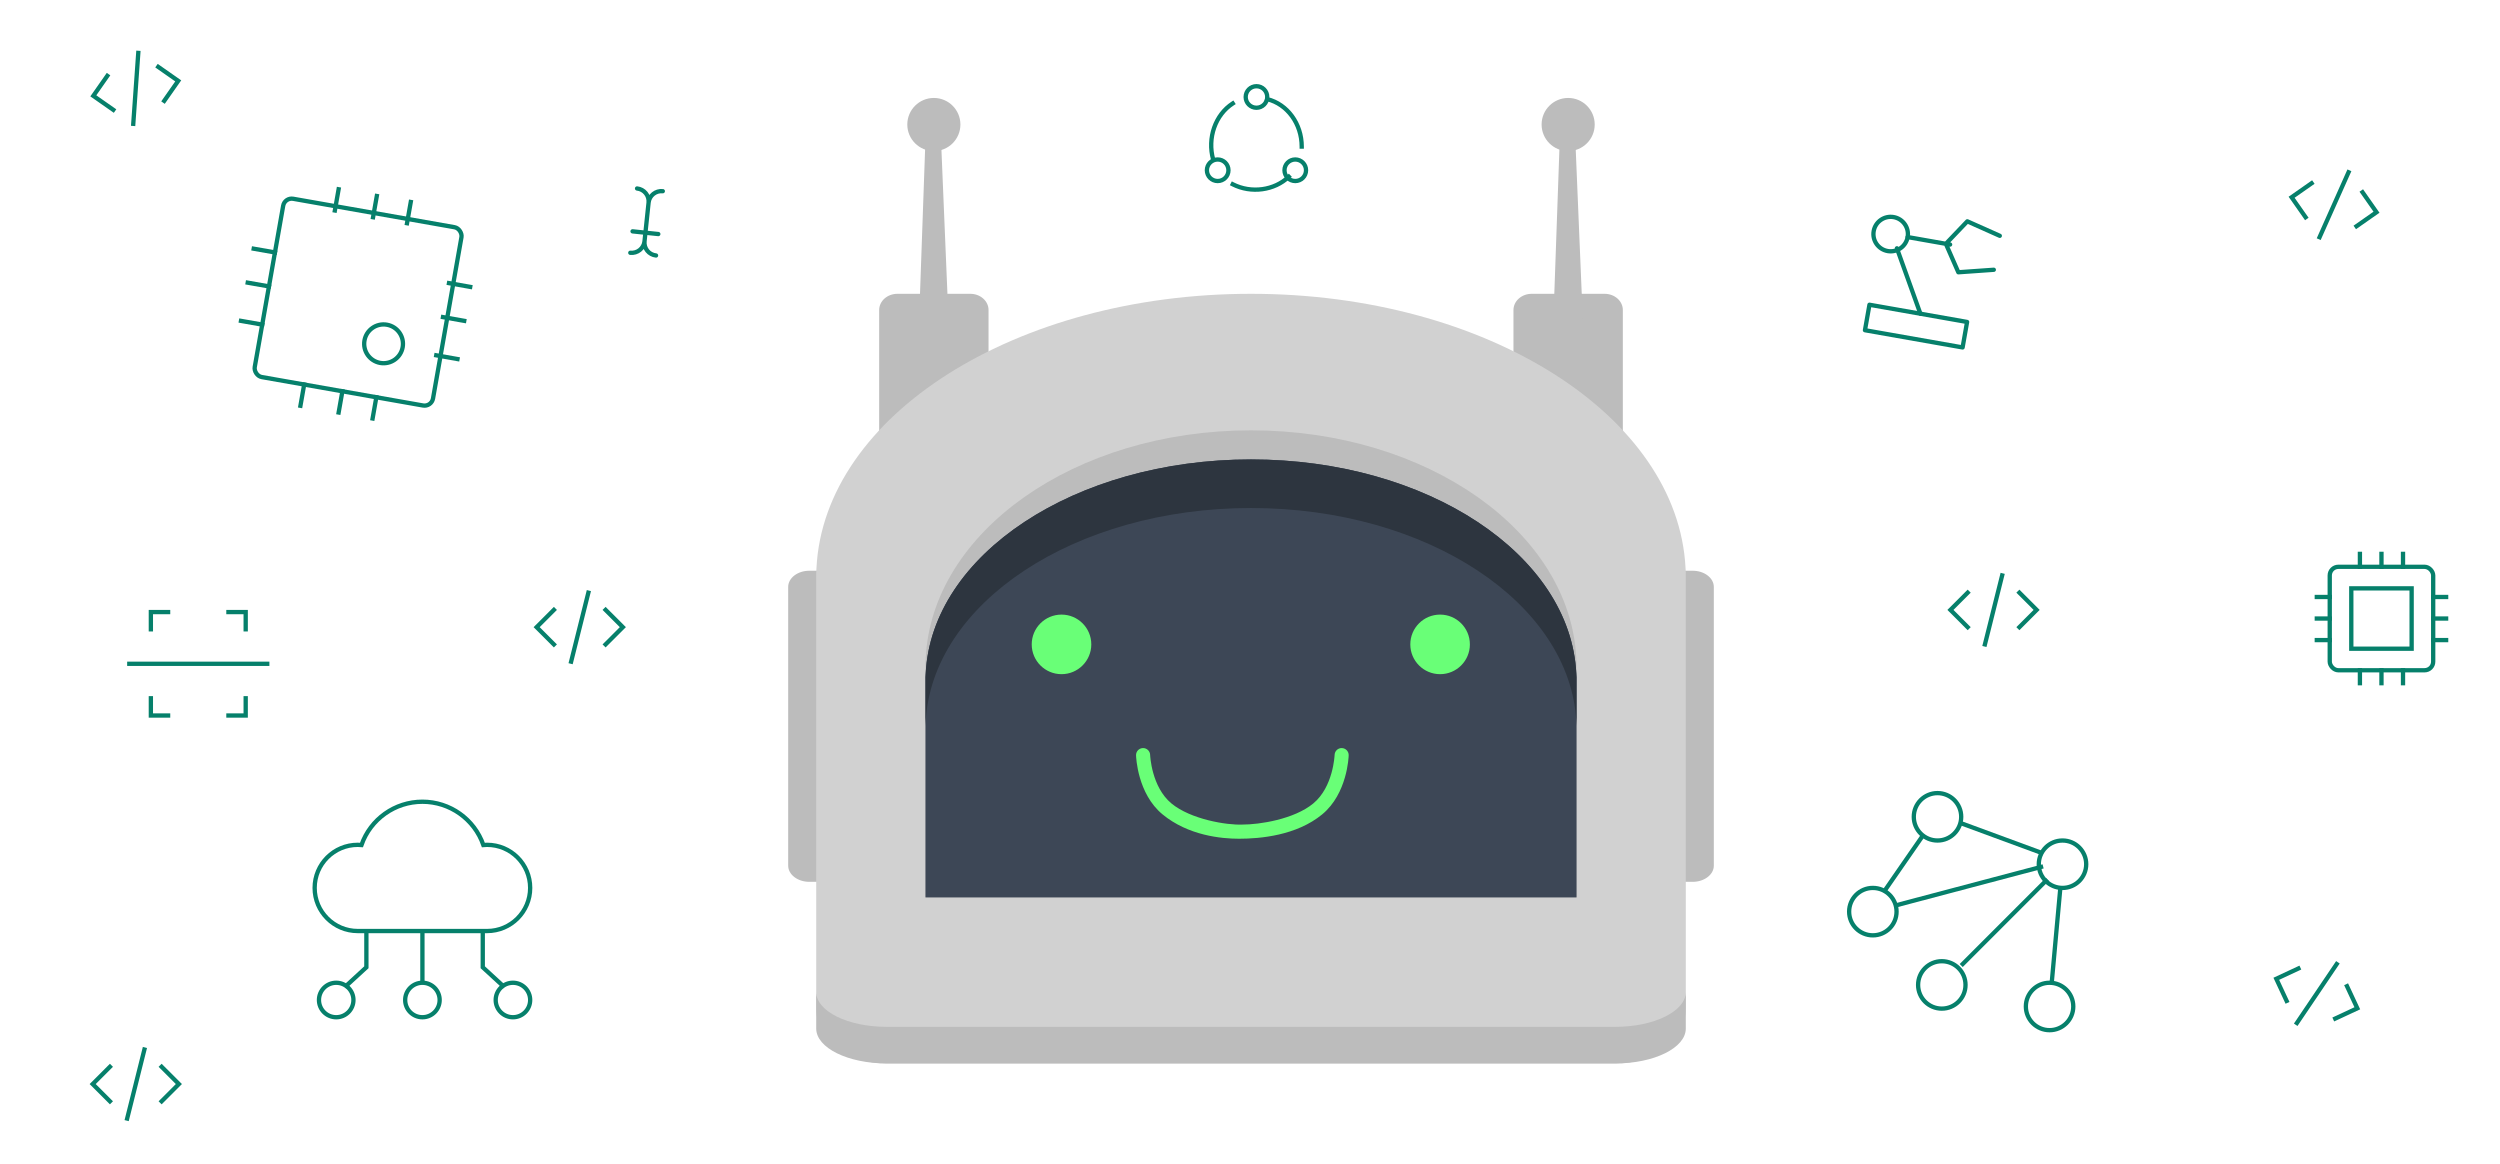 <svg xmlns="http://www.w3.org/2000/svg" width="580" height="270" viewBox="0 0 580 270">
    <g fill="none" fill-rule="evenodd">
        <g>
            <g>
                <path d="M0 0H580V270H0z" transform="translate(-515, -222) translate(515, 222)"/>
                <path fill="#BCBCBC" d="M194.505 200.828c0 2.077-2.196 3.757-4.904 3.757h-1.839c-2.708 0-4.904-1.68-4.904-3.757V136.17c0-2.077 2.196-3.76 4.904-3.76h1.839c2.708 0 4.904 1.683 4.904 3.76v64.658M397.608 200.828c0 2.077-2.196 3.757-4.904 3.757h-1.838c-2.709 0-4.905-1.68-4.905-3.757V136.17c0-2.077 2.196-3.76 4.905-3.76h1.838c2.708 0 4.904 1.683 4.904 3.76v64.658M229.34 105.006c0 2.078-1.893 3.76-4.229 3.76h-16.915c-2.335 0-4.229-1.682-4.229-3.76V71.923c0-2.077 1.894-3.76 4.23-3.76h16.914c2.336 0 4.23 1.683 4.23 3.76v33.083M376.499 105.006c0 2.078-1.894 3.76-4.23 3.76h-16.914c-2.336 0-4.23-1.682-4.23-3.76V71.923c0-2.077 1.894-3.76 4.23-3.76h16.915c2.335 0 4.229 1.683 4.229 3.76v33.083" transform="translate(-515, -222) translate(515, 222)"/>
                <path fill="#D1D1D1" d="M391.043 131.762c-1.77-35.319-46.223-63.6-100.81-63.6s-99.04 28.281-100.81 63.6c-.038.35-.062.702-.062 1.059v101.248c0 6.99 7.328 12.656 16.367 12.656h169.01c9.04 0 16.367-5.666 16.367-12.656V132.821c0-.357-.024-.71-.062-1.06" transform="translate(-515, -222) translate(515, 222)"/>
                <path fill="#BCBCBC" d="M374.739 238.23H205.728c-9.04 0-16.367-3.63-16.367-8.103v8.494c0 4.477 7.328 8.104 16.367 8.104h169.01c9.04 0 16.367-3.627 16.367-8.104v-8.494c0 4.473-7.328 8.104-16.366 8.104M365.756 208.195v-54.457c0-.298-.018-.593-.047-.884-1.325-29.443-34.607-53.017-75.476-53.017-40.87 0-74.15 23.574-75.476 53.017-.029.291-.046.586-.046.884v54.457h151.045" transform="translate(-515, -222) translate(515, 222)"/>
                <path fill="#3D4756" d="M365.756 208.195v-51.067c0-.277-.018-.555-.047-.826-1.325-27.612-34.607-49.715-75.476-49.715-40.87 0-74.15 22.103-75.476 49.715-.029.271-.046.549-.046.826v51.067h151.045" transform="translate(-515, -222) translate(515, 222)"/>
                <path fill="#2D353F" d="M365.71 156.302c-1.326-27.612-34.608-49.715-75.477-49.715-40.87 0-74.15 22.103-75.476 49.715-.029.271-.046.549-.046.826v11.278c0-.28.017-.555.046-.83 1.325-27.608 34.607-49.715 75.476-49.715 40.87 0 74.151 22.107 75.476 49.716.029.274.047.548.047.83v-11.279c0-.277-.018-.555-.047-.826" transform="translate(-515, -222) translate(515, 222)"/>
                <path fill="#BCBCBC" d="M222.815 28.885c0 3.404-2.758 6.164-6.161 6.164-3.403 0-6.161-2.76-6.161-6.164 0-3.4 2.758-6.16 6.16-6.16 3.404 0 6.162 2.76 6.162 6.16" transform="translate(-515, -222) translate(515, 222)"/>
                <path fill="#BCBCBC" d="M220.206 77.754L213.102 77.754 214.827 28.885 218.168 28.885 220.206 77.754M369.973 28.885c0 3.404-2.758 6.164-6.16 6.164-3.404 0-6.162-2.76-6.162-6.164 0-3.4 2.758-6.16 6.161-6.16 3.403 0 6.161 2.76 6.161 6.16" transform="translate(-515, -222) translate(515, 222)"/>
                <path fill="#BCBCBC" d="M367.364 77.754L360.26 77.754 361.985 28.885 365.327 28.885 367.364 77.754" transform="translate(-515, -222) translate(515, 222)"/>
                <path fill="#69FF77" d="M253.181 149.498c0 3.816-3.094 6.91-6.91 6.91-3.817 0-6.911-3.094-6.911-6.91 0-3.817 3.094-6.911 6.91-6.911 3.817 0 6.911 3.094 6.911 6.91M341.012 149.498c0 3.816-3.093 6.91-6.91 6.91s-6.91-3.094-6.91-6.91c0-3.817 3.093-6.911 6.91-6.911s6.91 3.094 6.91 6.91M311.308 173.552c-.897-.027-1.653.685-1.68 1.586-.003.1-.295 7.427-4.955 11.272-4.452 3.672-12.524 4.902-16.442 4.89-3.661.16-11.99-1.218-16.443-4.89-4.66-3.845-4.952-11.173-4.955-11.272-.026-.901-.783-1.613-1.68-1.586-.902.025-1.614.778-1.588 1.68.01.36.314 8.892 6.142 13.7 5.95 4.908 13.625 5.655 17.746 5.655 4.92 0 13.352-.747 19.301-5.655 5.828-4.808 6.133-13.34 6.143-13.7.025-.902-.686-1.655-1.589-1.68" transform="translate(-515, -222) translate(515, 222)"/>
                <g stroke="#06806B" transform="translate(-515, -222) translate(515, 222) translate(429, 184)">
                    <path d="M17 10L8 23M45 14L26 7M46 20L26 40M49 22L47 44M11 26L45 17"/>
                    <circle cx="5.5" cy="27.5" r="5.5"/>
                    <circle cx="49.5" cy="16.5" r="5.5"/>
                    <circle cx="20.5" cy="5.5" r="5.5"/>
                    <circle cx="21.5" cy="44.5" r="5.5"/>
                    <circle cx="46.5" cy="49.5" r="5.5"/>
                </g>
                <g stroke="#06806B" stroke-linecap="square" transform="translate(-515, -222) translate(515, 222) translate(82.5, 70.5) rotate(10) translate(-82.5, -70.5) translate(57, 45)">
                    <path d="M17 5L17 0M34 5L34 0M26 5L26 0M5 34L0 34M5 17L0 17M5 25L0 25M51 34L46 34M51 17L46 17M51 25L46 25M17 51L17 46M34 51L34 46M26 51L26 46"/>
                    <rect width="42" height="42" x="5" y="4" rx="2"/>
                    <circle cx="33.5" cy="33.5" r="4.5"/>
                </g>
                <g stroke="#06806B" stroke-linecap="square" transform="translate(-515, -222) translate(515, 222) translate(537.5, 128.5)">
                    <path d="M10 3L10 0M20 3L20 0M15 3L15 0M3 20L0 20M3 10L0 10M3 15L0 15M30 20L27 20M30 10L27 10M30 15L27 15M10 30L10 27M20 30L20 27M15 30L15 27"/>
                    <rect width="24" height="24" x="3" y="3" rx="2"/>
                    <path d="M8 8H22V22H8z"/>
                </g>
                <g stroke="#06806B" transform="translate(-515, -222) translate(515, 222) translate(73, 186)">
                    <circle cx="5" cy="46" r="4" stroke-linecap="square"/>
                    <circle cx="25" cy="46" r="4" stroke-linecap="square"/>
                    <circle cx="46" cy="46" r="4" stroke-linecap="square"/>
                    <path d="M25 42L25 30M44 43L39 38.406 39 30M7 43L12 38.407 12 30"/>
                    <path stroke-linecap="square" d="M40 10c-.288 0-.573.02-.857.044C37.044 4.029 31.37 0 25 0c-6.37 0-12.044 4.029-14.143 10.044C10.573 10.02 10.288 10 10 10 4.477 10 0 14.477 0 20s4.477 10 10 10h30c5.523 0 10-4.477 10-10s-4.477-10-10-10z"/>
                </g>
                <g stroke="#06806B" stroke-linecap="round" stroke-linejoin="round" transform="translate(-515, -222) translate(515, 222) translate(447.5, 64.5) rotate(10) translate(-447.5, -64.5) translate(433, 50)">
                    <path d="M8 6L18 6M14 23L6 9M29 10L21 12 17 6 21 0 29 2"/>
                    <circle cx="4" cy="6" r="4"/>
                    <path d="M2 23H25V29H2z"/>
                </g>
                <g stroke="#06806B" stroke-linecap="square" transform="translate(-515, -222) translate(515, 222) translate(280, 20)">
                    <circle cx="11.5" cy="2.5" r="2.5"/>
                    <circle cx="2.5" cy="19.5" r="2.5"/>
                    <circle cx="20.5" cy="19.5" r="2.5"/>
                    <path d="M6 4C1.954 6.61.065 12.01 1.451 17M19 21c-3.33 3.201-8.737 3.93-13 1.752M22 14c-.003-5.273-3.325-9.841-8-11"/>
                </g>
                <g stroke="#06806B" stroke-linecap="square">
                    <path d="M4 4L0 8 4 12M16 4L20 8 16 12M8 16L12 0" transform="translate(-515, -222) translate(515, 222) translate(124.5, 137.5)"/>
                </g>
                <g stroke="#06806B" stroke-linecap="square">
                    <path d="M4 4L0 8 4 12M16 4L20 8 16 12M8 16L12 0" transform="translate(-515, -222) translate(515, 222) translate(31.5, 20.5) rotate(-10) translate(-31.5, -20.5) translate(21.5, 12.5)"/>
                </g>
                <g stroke="#06806B" stroke-linecap="square">
                    <path d="M4 4L0 8 4 12M16 4L20 8 16 12M8 16L12 0" transform="translate(-515, -222) translate(515, 222) translate(541.5, 47.5) rotate(10) translate(-541.5, -47.5) translate(531.5, 39.5)"/>
                </g>
                <g stroke="#06806B" stroke-linecap="square">
                    <path d="M4 4L0 8 4 12M16 4L20 8 16 12M8 16L12 0" transform="translate(-515, -222) translate(515, 222) translate(452.5, 133.5)"/>
                </g>
                <g stroke="#06806B" stroke-linecap="square">
                    <path d="M4 4L0 8 4 12M16 4L20 8 16 12M8 16L12 0" transform="translate(-515, -222) translate(515, 222) translate(537.5, 230.5) rotate(20) translate(-537.5, -230.5) translate(527.5, 222.5)"/>
                </g>
                <g stroke="#06806B" stroke-linecap="square">
                    <path d="M4 4L0 8 4 12M16 4L20 8 16 12M8 16L12 0" transform="translate(-515, -222) translate(515, 222) translate(21.5, 243.5)"/>
                </g>
                <g stroke="#06806B" stroke-linecap="square">
                    <path d="M0 12L32 12M5 4L5 0 9 0M23 0L27 0 27 4M27 20L27 24 23 24M9 24L5 24 5 20" transform="translate(-515, -222) translate(515, 222) translate(30, 142)"/>
                </g>
                <g stroke="#06806B" stroke-linecap="round" stroke-linejoin="round">
                    <path d="M0 0h0c1.657 0 3 1.343 3 3v9c0 1.657-1.343 3-3 3h0M3 12c0 1.657 1.343 3 3 3h0M6 0h0C4.343 0 3 1.343 3 3M0 10L6 10" transform="translate(-515, -222) translate(515, 222) translate(150, 51.5) rotate(6) translate(-150, -51.5) translate(147, 44)"/>
                </g>
            </g>
        </g>
    </g>
</svg>
